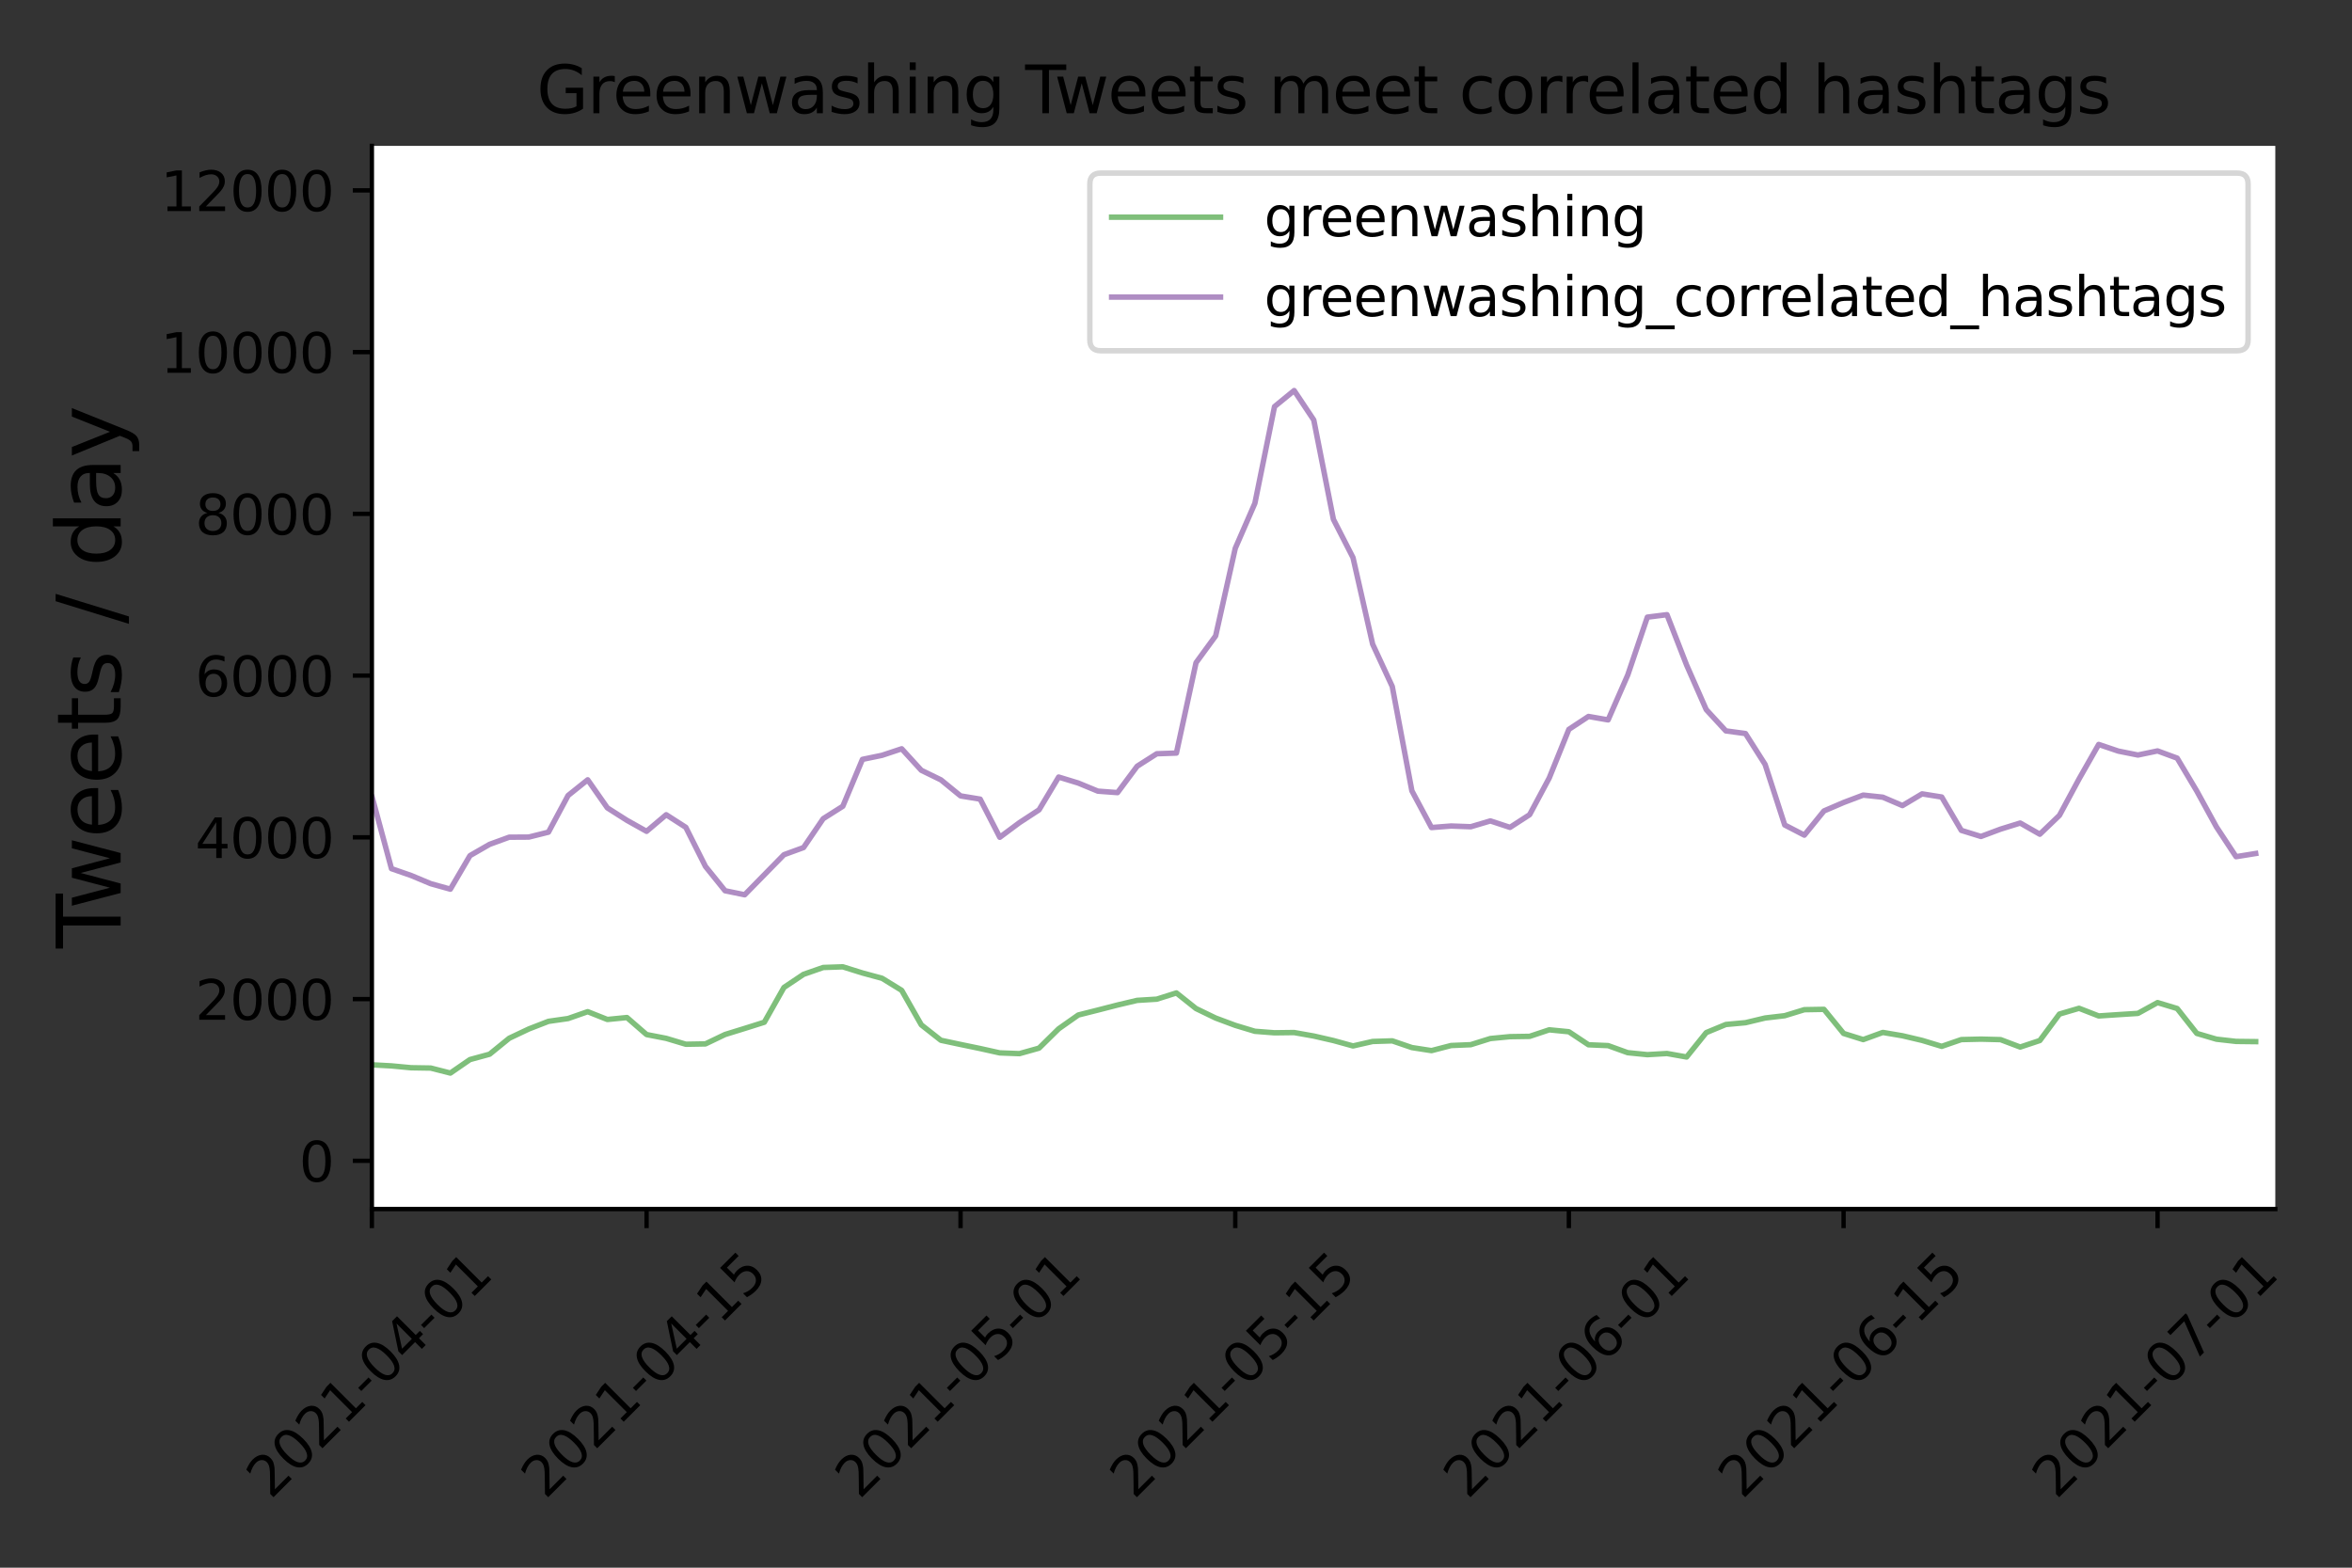 <?xml version="1.0" encoding="utf-8" standalone="no"?>
<!DOCTYPE svg PUBLIC "-//W3C//DTD SVG 1.1//EN"
  "http://www.w3.org/Graphics/SVG/1.1/DTD/svg11.dtd">
<svg height="288pt" version="1.1" viewBox="0 0 432 288" width="432pt" xmlns="http://www.w3.org/2000/svg" xmlns:xlink="http://www.w3.org/1999/xlink">
 <rect x="0" y="0" width="432" height="288" fill="#333333" stroke="none"/>
 <defs>
  <style type="text/css">*{stroke-linecap:butt;stroke-linejoin:round;}</style>
 </defs>
 <g id="figure_1">
  <g id="patch_1">
   <path d="M 0 288 
L 432 288 
L 432 0 
L 0 0 
z
" style="fill:none;"/>
  </g>
  <g id="axes_1">
   <g id="patch_2">
    <path d="M 68.3 222.117 
L 417.912 222.117 
L 417.912 26.8 
L 68.3 26.8 
z
" style="fill:#ffffff;"/>
   </g>
   <g id="matplotlib.axis_1">
    <g id="xtick_1">
     <g id="line2d_1">
      <defs>
       <path d="M 0 0 
L 0 3.5 
" id="m787446dce8" style="stroke:#000000;stroke-width:0.8;"/>
      </defs>
      <g>
       <use style="stroke:#000000;stroke-width:0.8;" x="68.3" xlink:href="#m787446dce8" y="222.117"/>
      </g>
     </g>
     <g id="text_1">
      <!-- 2021-04-01 -->
      <g transform="translate(49.704 275.584)rotate(-45)scale(0.1 -0.1)">
       <defs>
        <path d="M 1228 531 
L 3431 531 
L 3431 0 
L 469 0 
L 469 531 
Q 828 903 1448 1529 
Q 2069 2156 2228 2338 
Q 2531 2678 2651 2914 
Q 2772 3150 2772 3378 
Q 2772 3750 2511 3984 
Q 2250 4219 1831 4219 
Q 1534 4219 1204 4116 
Q 875 4013 500 3803 
L 500 4441 
Q 881 4594 1212 4672 
Q 1544 4750 1819 4750 
Q 2544 4750 2975 4387 
Q 3406 4025 3406 3419 
Q 3406 3131 3298 2873 
Q 3191 2616 2906 2266 
Q 2828 2175 2409 1742 
Q 1991 1309 1228 531 
z
" id="DejaVuSans-32" transform="scale(0.016)"/>
        <path d="M 2034 4250 
Q 1547 4250 1301 3770 
Q 1056 3291 1056 2328 
Q 1056 1369 1301 889 
Q 1547 409 2034 409 
Q 2525 409 2770 889 
Q 3016 1369 3016 2328 
Q 3016 3291 2770 3770 
Q 2525 4250 2034 4250 
z
M 2034 4750 
Q 2819 4750 3233 4129 
Q 3647 3509 3647 2328 
Q 3647 1150 3233 529 
Q 2819 -91 2034 -91 
Q 1250 -91 836 529 
Q 422 1150 422 2328 
Q 422 3509 836 4129 
Q 1250 4750 2034 4750 
z
" id="DejaVuSans-30" transform="scale(0.016)"/>
        <path d="M 794 531 
L 1825 531 
L 1825 4091 
L 703 3866 
L 703 4441 
L 1819 4666 
L 2450 4666 
L 2450 531 
L 3481 531 
L 3481 0 
L 794 0 
L 794 531 
z
" id="DejaVuSans-31" transform="scale(0.016)"/>
        <path d="M 313 2009 
L 1997 2009 
L 1997 1497 
L 313 1497 
L 313 2009 
z
" id="DejaVuSans-2d" transform="scale(0.016)"/>
        <path d="M 2419 4116 
L 825 1625 
L 2419 1625 
L 2419 4116 
z
M 2253 4666 
L 3047 4666 
L 3047 1625 
L 3713 1625 
L 3713 1100 
L 3047 1100 
L 3047 0 
L 2419 0 
L 2419 1100 
L 313 1100 
L 313 1709 
L 2253 4666 
z
" id="DejaVuSans-34" transform="scale(0.016)"/>
       </defs>
       <use xlink:href="#DejaVuSans-32"/>
       <use x="63.623" xlink:href="#DejaVuSans-30"/>
       <use x="127.246" xlink:href="#DejaVuSans-32"/>
       <use x="190.869" xlink:href="#DejaVuSans-31"/>
       <use x="254.492" xlink:href="#DejaVuSans-2d"/>
       <use x="290.576" xlink:href="#DejaVuSans-30"/>
       <use x="354.199" xlink:href="#DejaVuSans-34"/>
       <use x="417.822" xlink:href="#DejaVuSans-2d"/>
       <use x="453.906" xlink:href="#DejaVuSans-30"/>
       <use x="517.529" xlink:href="#DejaVuSans-31"/>
      </g>
     </g>
    </g>
    <g id="xtick_2">
     <g id="line2d_2">
      <g>
       <use style="stroke:#000000;stroke-width:0.8;" x="118.759" xlink:href="#m787446dce8" y="222.117"/>
      </g>
     </g>
     <g id="text_2">
      <!-- 2021-04-15 -->
      <g transform="translate(100.164 275.584)rotate(-45)scale(0.1 -0.1)">
       <defs>
        <path d="M 691 4666 
L 3169 4666 
L 3169 4134 
L 1269 4134 
L 1269 2991 
Q 1406 3038 1543 3061 
Q 1681 3084 1819 3084 
Q 2600 3084 3056 2656 
Q 3513 2228 3513 1497 
Q 3513 744 3044 326 
Q 2575 -91 1722 -91 
Q 1428 -91 1123 -41 
Q 819 9 494 109 
L 494 744 
Q 775 591 1075 516 
Q 1375 441 1709 441 
Q 2250 441 2565 725 
Q 2881 1009 2881 1497 
Q 2881 1984 2565 2268 
Q 2250 2553 1709 2553 
Q 1456 2553 1204 2497 
Q 953 2441 691 2322 
L 691 4666 
z
" id="DejaVuSans-35" transform="scale(0.016)"/>
       </defs>
       <use xlink:href="#DejaVuSans-32"/>
       <use x="63.623" xlink:href="#DejaVuSans-30"/>
       <use x="127.246" xlink:href="#DejaVuSans-32"/>
       <use x="190.869" xlink:href="#DejaVuSans-31"/>
       <use x="254.492" xlink:href="#DejaVuSans-2d"/>
       <use x="290.576" xlink:href="#DejaVuSans-30"/>
       <use x="354.199" xlink:href="#DejaVuSans-34"/>
       <use x="417.822" xlink:href="#DejaVuSans-2d"/>
       <use x="453.906" xlink:href="#DejaVuSans-31"/>
       <use x="517.529" xlink:href="#DejaVuSans-35"/>
      </g>
     </g>
    </g>
    <g id="xtick_3">
     <g id="line2d_3">
      <g>
       <use style="stroke:#000000;stroke-width:0.8;" x="176.427" xlink:href="#m787446dce8" y="222.117"/>
      </g>
     </g>
     <g id="text_3">
      <!-- 2021-05-01 -->
      <g transform="translate(157.832 275.584)rotate(-45)scale(0.1 -0.1)">
       <use xlink:href="#DejaVuSans-32"/>
       <use x="63.623" xlink:href="#DejaVuSans-30"/>
       <use x="127.246" xlink:href="#DejaVuSans-32"/>
       <use x="190.869" xlink:href="#DejaVuSans-31"/>
       <use x="254.492" xlink:href="#DejaVuSans-2d"/>
       <use x="290.576" xlink:href="#DejaVuSans-30"/>
       <use x="354.199" xlink:href="#DejaVuSans-35"/>
       <use x="417.822" xlink:href="#DejaVuSans-2d"/>
       <use x="453.906" xlink:href="#DejaVuSans-30"/>
       <use x="517.529" xlink:href="#DejaVuSans-31"/>
      </g>
     </g>
    </g>
    <g id="xtick_4">
     <g id="line2d_4">
      <g>
       <use style="stroke:#000000;stroke-width:0.8;" x="226.887" xlink:href="#m787446dce8" y="222.117"/>
      </g>
     </g>
     <g id="text_4">
      <!-- 2021-05-15 -->
      <g transform="translate(208.291 275.584)rotate(-45)scale(0.1 -0.1)">
       <use xlink:href="#DejaVuSans-32"/>
       <use x="63.623" xlink:href="#DejaVuSans-30"/>
       <use x="127.246" xlink:href="#DejaVuSans-32"/>
       <use x="190.869" xlink:href="#DejaVuSans-31"/>
       <use x="254.492" xlink:href="#DejaVuSans-2d"/>
       <use x="290.576" xlink:href="#DejaVuSans-30"/>
       <use x="354.199" xlink:href="#DejaVuSans-35"/>
       <use x="417.822" xlink:href="#DejaVuSans-2d"/>
       <use x="453.906" xlink:href="#DejaVuSans-31"/>
       <use x="517.529" xlink:href="#DejaVuSans-35"/>
      </g>
     </g>
    </g>
    <g id="xtick_5">
     <g id="line2d_5">
      <g>
       <use style="stroke:#000000;stroke-width:0.8;" x="288.159" xlink:href="#m787446dce8" y="222.117"/>
      </g>
     </g>
     <g id="text_5">
      <!-- 2021-06-01 -->
      <g transform="translate(269.563 275.584)rotate(-45)scale(0.1 -0.1)">
       <defs>
        <path d="M 2113 2584 
Q 1688 2584 1439 2293 
Q 1191 2003 1191 1497 
Q 1191 994 1439 701 
Q 1688 409 2113 409 
Q 2538 409 2786 701 
Q 3034 994 3034 1497 
Q 3034 2003 2786 2293 
Q 2538 2584 2113 2584 
z
M 3366 4563 
L 3366 3988 
Q 3128 4100 2886 4159 
Q 2644 4219 2406 4219 
Q 1781 4219 1451 3797 
Q 1122 3375 1075 2522 
Q 1259 2794 1537 2939 
Q 1816 3084 2150 3084 
Q 2853 3084 3261 2657 
Q 3669 2231 3669 1497 
Q 3669 778 3244 343 
Q 2819 -91 2113 -91 
Q 1303 -91 875 529 
Q 447 1150 447 2328 
Q 447 3434 972 4092 
Q 1497 4750 2381 4750 
Q 2619 4750 2861 4703 
Q 3103 4656 3366 4563 
z
" id="DejaVuSans-36" transform="scale(0.016)"/>
       </defs>
       <use xlink:href="#DejaVuSans-32"/>
       <use x="63.623" xlink:href="#DejaVuSans-30"/>
       <use x="127.246" xlink:href="#DejaVuSans-32"/>
       <use x="190.869" xlink:href="#DejaVuSans-31"/>
       <use x="254.492" xlink:href="#DejaVuSans-2d"/>
       <use x="290.576" xlink:href="#DejaVuSans-30"/>
       <use x="354.199" xlink:href="#DejaVuSans-36"/>
       <use x="417.822" xlink:href="#DejaVuSans-2d"/>
       <use x="453.906" xlink:href="#DejaVuSans-30"/>
       <use x="517.529" xlink:href="#DejaVuSans-31"/>
      </g>
     </g>
    </g>
    <g id="xtick_6">
     <g id="line2d_6">
      <g>
       <use style="stroke:#000000;stroke-width:0.8;" x="338.618" xlink:href="#m787446dce8" y="222.117"/>
      </g>
     </g>
     <g id="text_6">
      <!-- 2021-06-15 -->
      <g transform="translate(320.023 275.584)rotate(-45)scale(0.1 -0.1)">
       <use xlink:href="#DejaVuSans-32"/>
       <use x="63.623" xlink:href="#DejaVuSans-30"/>
       <use x="127.246" xlink:href="#DejaVuSans-32"/>
       <use x="190.869" xlink:href="#DejaVuSans-31"/>
       <use x="254.492" xlink:href="#DejaVuSans-2d"/>
       <use x="290.576" xlink:href="#DejaVuSans-30"/>
       <use x="354.199" xlink:href="#DejaVuSans-36"/>
       <use x="417.822" xlink:href="#DejaVuSans-2d"/>
       <use x="453.906" xlink:href="#DejaVuSans-31"/>
       <use x="517.529" xlink:href="#DejaVuSans-35"/>
      </g>
     </g>
    </g>
    <g id="xtick_7">
     <g id="line2d_7">
      <g>
       <use style="stroke:#000000;stroke-width:0.8;" x="396.286" xlink:href="#m787446dce8" y="222.117"/>
      </g>
     </g>
     <g id="text_7">
      <!-- 2021-07-01 -->
      <g transform="translate(377.691 275.584)rotate(-45)scale(0.1 -0.1)">
       <defs>
        <path d="M 525 4666 
L 3525 4666 
L 3525 4397 
L 1831 0 
L 1172 0 
L 2766 4134 
L 525 4134 
L 525 4666 
z
" id="DejaVuSans-37" transform="scale(0.016)"/>
       </defs>
       <use xlink:href="#DejaVuSans-32"/>
       <use x="63.623" xlink:href="#DejaVuSans-30"/>
       <use x="127.246" xlink:href="#DejaVuSans-32"/>
       <use x="190.869" xlink:href="#DejaVuSans-31"/>
       <use x="254.492" xlink:href="#DejaVuSans-2d"/>
       <use x="290.576" xlink:href="#DejaVuSans-30"/>
       <use x="354.199" xlink:href="#DejaVuSans-37"/>
       <use x="417.822" xlink:href="#DejaVuSans-2d"/>
       <use x="453.906" xlink:href="#DejaVuSans-30"/>
       <use x="517.529" xlink:href="#DejaVuSans-31"/>
      </g>
     </g>
    </g>
   </g>
   <g id="matplotlib.axis_2">
    <g id="ytick_1">
     <g id="line2d_8">
      <defs>
       <path d="M 0 0 
L -3.5 0 
" id="m7ed23f55a6" style="stroke:#000000;stroke-width:0.8;"/>
      </defs>
      <g>
       <use style="stroke:#000000;stroke-width:0.8;" x="68.3" xlink:href="#m7ed23f55a6" y="213.254"/>
      </g>
     </g>
     <g id="text_8">
      <!-- 0 -->
      <g transform="translate(54.938 217.053)scale(0.1 -0.1)">
       <use xlink:href="#DejaVuSans-30"/>
      </g>
     </g>
    </g>
    <g id="ytick_2">
     <g id="line2d_9">
      <g>
       <use style="stroke:#000000;stroke-width:0.8;" x="68.3" xlink:href="#m7ed23f55a6" y="183.54"/>
      </g>
     </g>
     <g id="text_9">
      <!-- 2000 -->
      <g transform="translate(35.85 187.339)scale(0.1 -0.1)">
       <use xlink:href="#DejaVuSans-32"/>
       <use x="63.623" xlink:href="#DejaVuSans-30"/>
       <use x="127.246" xlink:href="#DejaVuSans-30"/>
       <use x="190.869" xlink:href="#DejaVuSans-30"/>
      </g>
     </g>
    </g>
    <g id="ytick_3">
     <g id="line2d_10">
      <g>
       <use style="stroke:#000000;stroke-width:0.8;" x="68.3" xlink:href="#m7ed23f55a6" y="153.827"/>
      </g>
     </g>
     <g id="text_10">
      <!-- 4000 -->
      <g transform="translate(35.85 157.626)scale(0.1 -0.1)">
       <use xlink:href="#DejaVuSans-34"/>
       <use x="63.623" xlink:href="#DejaVuSans-30"/>
       <use x="127.246" xlink:href="#DejaVuSans-30"/>
       <use x="190.869" xlink:href="#DejaVuSans-30"/>
      </g>
     </g>
    </g>
    <g id="ytick_4">
     <g id="line2d_11">
      <g>
       <use style="stroke:#000000;stroke-width:0.8;" x="68.3" xlink:href="#m7ed23f55a6" y="124.113"/>
      </g>
     </g>
     <g id="text_11">
      <!-- 6000 -->
      <g transform="translate(35.85 127.913)scale(0.1 -0.1)">
       <use xlink:href="#DejaVuSans-36"/>
       <use x="63.623" xlink:href="#DejaVuSans-30"/>
       <use x="127.246" xlink:href="#DejaVuSans-30"/>
       <use x="190.869" xlink:href="#DejaVuSans-30"/>
      </g>
     </g>
    </g>
    <g id="ytick_5">
     <g id="line2d_12">
      <g>
       <use style="stroke:#000000;stroke-width:0.8;" x="68.3" xlink:href="#m7ed23f55a6" y="94.4"/>
      </g>
     </g>
     <g id="text_12">
      <!-- 8000 -->
      <g transform="translate(35.85 98.199)scale(0.1 -0.1)">
       <defs>
        <path d="M 2034 2216 
Q 1584 2216 1326 1975 
Q 1069 1734 1069 1313 
Q 1069 891 1326 650 
Q 1584 409 2034 409 
Q 2484 409 2743 651 
Q 3003 894 3003 1313 
Q 3003 1734 2745 1975 
Q 2488 2216 2034 2216 
z
M 1403 2484 
Q 997 2584 770 2862 
Q 544 3141 544 3541 
Q 544 4100 942 4425 
Q 1341 4750 2034 4750 
Q 2731 4750 3128 4425 
Q 3525 4100 3525 3541 
Q 3525 3141 3298 2862 
Q 3072 2584 2669 2484 
Q 3125 2378 3379 2068 
Q 3634 1759 3634 1313 
Q 3634 634 3220 271 
Q 2806 -91 2034 -91 
Q 1263 -91 848 271 
Q 434 634 434 1313 
Q 434 1759 690 2068 
Q 947 2378 1403 2484 
z
M 1172 3481 
Q 1172 3119 1398 2916 
Q 1625 2713 2034 2713 
Q 2441 2713 2670 2916 
Q 2900 3119 2900 3481 
Q 2900 3844 2670 4047 
Q 2441 4250 2034 4250 
Q 1625 4250 1398 4047 
Q 1172 3844 1172 3481 
z
" id="DejaVuSans-38" transform="scale(0.016)"/>
       </defs>
       <use xlink:href="#DejaVuSans-38"/>
       <use x="63.623" xlink:href="#DejaVuSans-30"/>
       <use x="127.246" xlink:href="#DejaVuSans-30"/>
       <use x="190.869" xlink:href="#DejaVuSans-30"/>
      </g>
     </g>
    </g>
    <g id="ytick_6">
     <g id="line2d_13">
      <g>
       <use style="stroke:#000000;stroke-width:0.8;" x="68.3" xlink:href="#m7ed23f55a6" y="64.687"/>
      </g>
     </g>
     <g id="text_13">
      <!-- 10000 -->
      <g transform="translate(29.488 68.486)scale(0.1 -0.1)">
       <use xlink:href="#DejaVuSans-31"/>
       <use x="63.623" xlink:href="#DejaVuSans-30"/>
       <use x="127.246" xlink:href="#DejaVuSans-30"/>
       <use x="190.869" xlink:href="#DejaVuSans-30"/>
       <use x="254.492" xlink:href="#DejaVuSans-30"/>
      </g>
     </g>
    </g>
    <g id="ytick_7">
     <g id="line2d_14">
      <g>
       <use style="stroke:#000000;stroke-width:0.8;" x="68.3" xlink:href="#m7ed23f55a6" y="34.973"/>
      </g>
     </g>
     <g id="text_14">
      <!-- 12000 -->
      <g transform="translate(29.488 38.773)scale(0.1 -0.1)">
       <use xlink:href="#DejaVuSans-31"/>
       <use x="63.623" xlink:href="#DejaVuSans-32"/>
       <use x="127.246" xlink:href="#DejaVuSans-30"/>
       <use x="190.869" xlink:href="#DejaVuSans-30"/>
       <use x="254.492" xlink:href="#DejaVuSans-30"/>
      </g>
     </g>
    </g>
    <g id="text_15">
     <!-- Tweets / day -->
     <g transform="translate(22.16 174.212)rotate(-90)scale(0.16 -0.16)">
      <defs>
       <path d="M -19 4666 
L 3928 4666 
L 3928 4134 
L 2272 4134 
L 2272 0 
L 1638 0 
L 1638 4134 
L -19 4134 
L -19 4666 
z
" id="DejaVuSans-54" transform="scale(0.016)"/>
       <path d="M 269 3500 
L 844 3500 
L 1563 769 
L 2278 3500 
L 2956 3500 
L 3675 769 
L 4391 3500 
L 4966 3500 
L 4050 0 
L 3372 0 
L 2619 2869 
L 1863 0 
L 1184 0 
L 269 3500 
z
" id="DejaVuSans-77" transform="scale(0.016)"/>
       <path d="M 3597 1894 
L 3597 1613 
L 953 1613 
Q 991 1019 1311 708 
Q 1631 397 2203 397 
Q 2534 397 2845 478 
Q 3156 559 3463 722 
L 3463 178 
Q 3153 47 2828 -22 
Q 2503 -91 2169 -91 
Q 1331 -91 842 396 
Q 353 884 353 1716 
Q 353 2575 817 3079 
Q 1281 3584 2069 3584 
Q 2775 3584 3186 3129 
Q 3597 2675 3597 1894 
z
M 3022 2063 
Q 3016 2534 2758 2815 
Q 2500 3097 2075 3097 
Q 1594 3097 1305 2825 
Q 1016 2553 972 2059 
L 3022 2063 
z
" id="DejaVuSans-65" transform="scale(0.016)"/>
       <path d="M 1172 4494 
L 1172 3500 
L 2356 3500 
L 2356 3053 
L 1172 3053 
L 1172 1153 
Q 1172 725 1289 603 
Q 1406 481 1766 481 
L 2356 481 
L 2356 0 
L 1766 0 
Q 1100 0 847 248 
Q 594 497 594 1153 
L 594 3053 
L 172 3053 
L 172 3500 
L 594 3500 
L 594 4494 
L 1172 4494 
z
" id="DejaVuSans-74" transform="scale(0.016)"/>
       <path d="M 2834 3397 
L 2834 2853 
Q 2591 2978 2328 3040 
Q 2066 3103 1784 3103 
Q 1356 3103 1142 2972 
Q 928 2841 928 2578 
Q 928 2378 1081 2264 
Q 1234 2150 1697 2047 
L 1894 2003 
Q 2506 1872 2764 1633 
Q 3022 1394 3022 966 
Q 3022 478 2636 193 
Q 2250 -91 1575 -91 
Q 1294 -91 989 -36 
Q 684 19 347 128 
L 347 722 
Q 666 556 975 473 
Q 1284 391 1588 391 
Q 1994 391 2212 530 
Q 2431 669 2431 922 
Q 2431 1156 2273 1281 
Q 2116 1406 1581 1522 
L 1381 1569 
Q 847 1681 609 1914 
Q 372 2147 372 2553 
Q 372 3047 722 3315 
Q 1072 3584 1716 3584 
Q 2034 3584 2315 3537 
Q 2597 3491 2834 3397 
z
" id="DejaVuSans-73" transform="scale(0.016)"/>
       <path id="DejaVuSans-20" transform="scale(0.016)"/>
       <path d="M 1625 4666 
L 2156 4666 
L 531 -594 
L 0 -594 
L 1625 4666 
z
" id="DejaVuSans-2f" transform="scale(0.016)"/>
       <path d="M 2906 2969 
L 2906 4863 
L 3481 4863 
L 3481 0 
L 2906 0 
L 2906 525 
Q 2725 213 2448 61 
Q 2172 -91 1784 -91 
Q 1150 -91 751 415 
Q 353 922 353 1747 
Q 353 2572 751 3078 
Q 1150 3584 1784 3584 
Q 2172 3584 2448 3432 
Q 2725 3281 2906 2969 
z
M 947 1747 
Q 947 1113 1208 752 
Q 1469 391 1925 391 
Q 2381 391 2643 752 
Q 2906 1113 2906 1747 
Q 2906 2381 2643 2742 
Q 2381 3103 1925 3103 
Q 1469 3103 1208 2742 
Q 947 2381 947 1747 
z
" id="DejaVuSans-64" transform="scale(0.016)"/>
       <path d="M 2194 1759 
Q 1497 1759 1228 1600 
Q 959 1441 959 1056 
Q 959 750 1161 570 
Q 1363 391 1709 391 
Q 2188 391 2477 730 
Q 2766 1069 2766 1631 
L 2766 1759 
L 2194 1759 
z
M 3341 1997 
L 3341 0 
L 2766 0 
L 2766 531 
Q 2569 213 2275 61 
Q 1981 -91 1556 -91 
Q 1019 -91 701 211 
Q 384 513 384 1019 
Q 384 1609 779 1909 
Q 1175 2209 1959 2209 
L 2766 2209 
L 2766 2266 
Q 2766 2663 2505 2880 
Q 2244 3097 1772 3097 
Q 1472 3097 1187 3025 
Q 903 2953 641 2809 
L 641 3341 
Q 956 3463 1253 3523 
Q 1550 3584 1831 3584 
Q 2591 3584 2966 3190 
Q 3341 2797 3341 1997 
z
" id="DejaVuSans-61" transform="scale(0.016)"/>
       <path d="M 2059 -325 
Q 1816 -950 1584 -1140 
Q 1353 -1331 966 -1331 
L 506 -1331 
L 506 -850 
L 844 -850 
Q 1081 -850 1212 -737 
Q 1344 -625 1503 -206 
L 1606 56 
L 191 3500 
L 800 3500 
L 1894 763 
L 2988 3500 
L 3597 3500 
L 2059 -325 
z
" id="DejaVuSans-79" transform="scale(0.016)"/>
      </defs>
      <use xlink:href="#DejaVuSans-54"/>
      <use x="44.584" xlink:href="#DejaVuSans-77"/>
      <use x="126.371" xlink:href="#DejaVuSans-65"/>
      <use x="187.895" xlink:href="#DejaVuSans-65"/>
      <use x="249.418" xlink:href="#DejaVuSans-74"/>
      <use x="288.627" xlink:href="#DejaVuSans-73"/>
      <use x="340.727" xlink:href="#DejaVuSans-20"/>
      <use x="372.514" xlink:href="#DejaVuSans-2f"/>
      <use x="406.205" xlink:href="#DejaVuSans-20"/>
      <use x="437.992" xlink:href="#DejaVuSans-64"/>
      <use x="501.469" xlink:href="#DejaVuSans-61"/>
      <use x="562.748" xlink:href="#DejaVuSans-79"/>
     </g>
    </g>
   </g>
   <g id="line2d_15">
    <path clip-path="url(#p72a182ef85)" d="M 64.696 195.973 
L 68.3 195.617 
L 71.904 195.814 
L 75.508 196.156 
L 79.113 196.213 
L 82.717 197.134 
L 86.321 194.653 
L 89.925 193.67 
L 93.53 190.737 
L 97.134 189.031 
L 100.738 187.632 
L 104.342 187.116 
L 107.947 185.856 
L 111.551 187.288 
L 115.155 186.932 
L 118.759 190.06 
L 122.364 190.758 
L 125.968 191.839 
L 129.572 191.775 
L 133.176 190.047 
L 136.781 188.933 
L 140.385 187.796 
L 143.989 181.405 
L 147.593 178.994 
L 151.198 177.738 
L 154.802 177.615 
L 158.406 178.744 
L 162.01 179.72 
L 165.615 181.936 
L 169.219 188.277 
L 172.823 191.113 
L 176.427 191.879 
L 180.032 192.626 
L 183.636 193.428 
L 187.24 193.564 
L 190.844 192.552 
L 194.449 189.003 
L 198.053 186.467 
L 201.657 185.559 
L 205.261 184.631 
L 208.866 183.778 
L 212.47 183.557 
L 216.074 182.413 
L 219.678 185.283 
L 223.283 187.025 
L 226.887 188.369 
L 230.491 189.457 
L 234.095 189.735 
L 237.7 189.689 
L 241.304 190.33 
L 244.908 191.157 
L 248.512 192.151 
L 252.117 191.329 
L 255.721 191.217 
L 259.325 192.45 
L 262.929 193.008 
L 266.534 192.072 
L 270.138 191.921 
L 273.742 190.79 
L 277.346 190.444 
L 280.951 190.389 
L 284.555 189.188 
L 288.159 189.542 
L 291.763 191.938 
L 295.367 192.089 
L 298.972 193.39 
L 302.576 193.751 
L 306.18 193.539 
L 309.784 194.182 
L 313.389 189.701 
L 316.993 188.209 
L 320.597 187.88 
L 324.201 187.017 
L 327.806 186.594 
L 331.41 185.489 
L 335.014 185.427 
L 338.618 189.854 
L 342.223 190.983 
L 345.827 189.668 
L 349.431 190.281 
L 353.035 191.132 
L 356.64 192.225 
L 360.244 190.983 
L 363.848 190.899 
L 367.452 190.992 
L 371.057 192.354 
L 374.661 191.157 
L 378.265 186.293 
L 381.869 185.234 
L 385.474 186.639 
L 389.078 186.399 
L 392.682 186.17 
L 396.286 184.185 
L 399.891 185.276 
L 403.495 189.846 
L 407.099 190.909 
L 410.703 191.317 
L 414.308 191.359 
" style="fill:none;stroke:#7fbf7b;stroke-linecap:square;"/>
   </g>
   <g id="line2d_16">
    <path clip-path="url(#p72a182ef85)" d="M -1 212.835 
L 7.028 212.655 
L 14.236 212.286 
L 17.841 211.562 
L 21.445 113.701 
L 25.049 83.718 
L 28.653 72.098 
L 35.862 54.779 
L 39.466 43.297 
L 43.07 35.678 
L 46.675 111.001 
L 50.279 131.313 
L 53.883 135.99 
L 57.487 137.612 
L 61.092 140.036 
L 64.696 144.212 
L 68.3 146.237 
L 71.904 159.583 
L 75.508 160.835 
L 79.113 162.342 
L 82.717 163.35 
L 86.321 157.189 
L 89.925 155.115 
L 93.53 153.801 
L 97.134 153.778 
L 100.738 152.876 
L 104.342 146.142 
L 107.947 143.257 
L 111.551 148.413 
L 115.155 150.703 
L 118.759 152.723 
L 122.364 149.675 
L 125.968 151.989 
L 129.572 159.169 
L 133.176 163.639 
L 136.781 164.379 
L 143.989 157.019 
L 147.593 155.705 
L 151.198 150.401 
L 154.802 148.12 
L 158.406 139.505 
L 162.01 138.758 
L 165.615 137.559 
L 169.219 141.511 
L 172.823 143.266 
L 176.427 146.214 
L 180.032 146.81 
L 183.636 153.816 
L 187.24 151.134 
L 190.844 148.778 
L 194.449 142.752 
L 198.053 143.854 
L 201.657 145.344 
L 205.261 145.611 
L 208.866 140.764 
L 212.47 138.471 
L 216.074 138.348 
L 219.678 121.749 
L 223.283 116.812 
L 226.887 100.727 
L 230.491 92.452 
L 234.095 74.696 
L 237.7 71.748 
L 241.304 77.156 
L 244.908 95.402 
L 248.512 102.444 
L 252.117 118.338 
L 255.721 126.117 
L 259.325 145.284 
L 262.929 152.029 
L 266.534 151.747 
L 270.138 151.881 
L 273.742 150.811 
L 277.346 151.999 
L 280.951 149.667 
L 284.555 142.922 
L 288.159 133.993 
L 291.763 131.62 
L 295.367 132.251 
L 298.972 124.016 
L 302.576 113.376 
L 306.18 112.922 
L 309.784 122.174 
L 313.389 130.362 
L 316.993 134.273 
L 320.597 134.759 
L 324.201 140.432 
L 327.806 151.56 
L 331.41 153.424 
L 335.014 148.979 
L 338.618 147.43 
L 342.223 146.067 
L 345.827 146.454 
L 349.431 147.995 
L 353.035 145.842 
L 356.64 146.418 
L 360.244 152.549 
L 363.848 153.666 
L 367.452 152.32 
L 371.057 151.199 
L 374.661 153.254 
L 378.265 149.794 
L 381.869 143.098 
L 385.474 136.761 
L 389.078 137.983 
L 392.682 138.705 
L 396.286 137.951 
L 399.891 139.28 
L 403.495 145.327 
L 407.099 151.91 
L 410.703 157.38 
L 414.308 156.798 
L 414.308 156.798 
" style="fill:none;stroke:#af8dc3;stroke-linecap:square;"/>
   </g>
   <g id="patch_3">
    <path d="M 68.3 222.117 
L 68.3 26.8 
" style="fill:none;stroke:#000000;stroke-linecap:square;stroke-linejoin:miter;stroke-width:0.8;"/>
   </g>
   <g id="patch_4">
    <path d="M 68.3 222.117 
L 417.912 222.117 
" style="fill:none;stroke:#000000;stroke-linecap:square;stroke-linejoin:miter;stroke-width:0.8;"/>
   </g>
   <g id="text_16">
    <!-- Greenwashing Tweets meet correlated hashtags -->
    <g transform="translate(98.574 20.8)scale(0.12 -0.12)">
     <defs>
      <path d="M 3809 666 
L 3809 1919 
L 2778 1919 
L 2778 2438 
L 4434 2438 
L 4434 434 
Q 4069 175 3628 42 
Q 3188 -91 2688 -91 
Q 1594 -91 976 548 
Q 359 1188 359 2328 
Q 359 3472 976 4111 
Q 1594 4750 2688 4750 
Q 3144 4750 3555 4637 
Q 3966 4525 4313 4306 
L 4313 3634 
Q 3963 3931 3569 4081 
Q 3175 4231 2741 4231 
Q 1884 4231 1454 3753 
Q 1025 3275 1025 2328 
Q 1025 1384 1454 906 
Q 1884 428 2741 428 
Q 3075 428 3337 486 
Q 3600 544 3809 666 
z
" id="DejaVuSans-47" transform="scale(0.016)"/>
      <path d="M 2631 2963 
Q 2534 3019 2420 3045 
Q 2306 3072 2169 3072 
Q 1681 3072 1420 2755 
Q 1159 2438 1159 1844 
L 1159 0 
L 581 0 
L 581 3500 
L 1159 3500 
L 1159 2956 
Q 1341 3275 1631 3429 
Q 1922 3584 2338 3584 
Q 2397 3584 2469 3576 
Q 2541 3569 2628 3553 
L 2631 2963 
z
" id="DejaVuSans-72" transform="scale(0.016)"/>
      <path d="M 3513 2113 
L 3513 0 
L 2938 0 
L 2938 2094 
Q 2938 2591 2744 2837 
Q 2550 3084 2163 3084 
Q 1697 3084 1428 2787 
Q 1159 2491 1159 1978 
L 1159 0 
L 581 0 
L 581 3500 
L 1159 3500 
L 1159 2956 
Q 1366 3272 1645 3428 
Q 1925 3584 2291 3584 
Q 2894 3584 3203 3211 
Q 3513 2838 3513 2113 
z
" id="DejaVuSans-6e" transform="scale(0.016)"/>
      <path d="M 3513 2113 
L 3513 0 
L 2938 0 
L 2938 2094 
Q 2938 2591 2744 2837 
Q 2550 3084 2163 3084 
Q 1697 3084 1428 2787 
Q 1159 2491 1159 1978 
L 1159 0 
L 581 0 
L 581 4863 
L 1159 4863 
L 1159 2956 
Q 1366 3272 1645 3428 
Q 1925 3584 2291 3584 
Q 2894 3584 3203 3211 
Q 3513 2838 3513 2113 
z
" id="DejaVuSans-68" transform="scale(0.016)"/>
      <path d="M 603 3500 
L 1178 3500 
L 1178 0 
L 603 0 
L 603 3500 
z
M 603 4863 
L 1178 4863 
L 1178 4134 
L 603 4134 
L 603 4863 
z
" id="DejaVuSans-69" transform="scale(0.016)"/>
      <path d="M 2906 1791 
Q 2906 2416 2648 2759 
Q 2391 3103 1925 3103 
Q 1463 3103 1205 2759 
Q 947 2416 947 1791 
Q 947 1169 1205 825 
Q 1463 481 1925 481 
Q 2391 481 2648 825 
Q 2906 1169 2906 1791 
z
M 3481 434 
Q 3481 -459 3084 -895 
Q 2688 -1331 1869 -1331 
Q 1566 -1331 1297 -1286 
Q 1028 -1241 775 -1147 
L 775 -588 
Q 1028 -725 1275 -790 
Q 1522 -856 1778 -856 
Q 2344 -856 2625 -561 
Q 2906 -266 2906 331 
L 2906 616 
Q 2728 306 2450 153 
Q 2172 0 1784 0 
Q 1141 0 747 490 
Q 353 981 353 1791 
Q 353 2603 747 3093 
Q 1141 3584 1784 3584 
Q 2172 3584 2450 3431 
Q 2728 3278 2906 2969 
L 2906 3500 
L 3481 3500 
L 3481 434 
z
" id="DejaVuSans-67" transform="scale(0.016)"/>
      <path d="M 3328 2828 
Q 3544 3216 3844 3400 
Q 4144 3584 4550 3584 
Q 5097 3584 5394 3201 
Q 5691 2819 5691 2113 
L 5691 0 
L 5113 0 
L 5113 2094 
Q 5113 2597 4934 2840 
Q 4756 3084 4391 3084 
Q 3944 3084 3684 2787 
Q 3425 2491 3425 1978 
L 3425 0 
L 2847 0 
L 2847 2094 
Q 2847 2600 2669 2842 
Q 2491 3084 2119 3084 
Q 1678 3084 1418 2786 
Q 1159 2488 1159 1978 
L 1159 0 
L 581 0 
L 581 3500 
L 1159 3500 
L 1159 2956 
Q 1356 3278 1631 3431 
Q 1906 3584 2284 3584 
Q 2666 3584 2933 3390 
Q 3200 3197 3328 2828 
z
" id="DejaVuSans-6d" transform="scale(0.016)"/>
      <path d="M 3122 3366 
L 3122 2828 
Q 2878 2963 2633 3030 
Q 2388 3097 2138 3097 
Q 1578 3097 1268 2742 
Q 959 2388 959 1747 
Q 959 1106 1268 751 
Q 1578 397 2138 397 
Q 2388 397 2633 464 
Q 2878 531 3122 666 
L 3122 134 
Q 2881 22 2623 -34 
Q 2366 -91 2075 -91 
Q 1284 -91 818 406 
Q 353 903 353 1747 
Q 353 2603 823 3093 
Q 1294 3584 2113 3584 
Q 2378 3584 2631 3529 
Q 2884 3475 3122 3366 
z
" id="DejaVuSans-63" transform="scale(0.016)"/>
      <path d="M 1959 3097 
Q 1497 3097 1228 2736 
Q 959 2375 959 1747 
Q 959 1119 1226 758 
Q 1494 397 1959 397 
Q 2419 397 2687 759 
Q 2956 1122 2956 1747 
Q 2956 2369 2687 2733 
Q 2419 3097 1959 3097 
z
M 1959 3584 
Q 2709 3584 3137 3096 
Q 3566 2609 3566 1747 
Q 3566 888 3137 398 
Q 2709 -91 1959 -91 
Q 1206 -91 779 398 
Q 353 888 353 1747 
Q 353 2609 779 3096 
Q 1206 3584 1959 3584 
z
" id="DejaVuSans-6f" transform="scale(0.016)"/>
      <path d="M 603 4863 
L 1178 4863 
L 1178 0 
L 603 0 
L 603 4863 
z
" id="DejaVuSans-6c" transform="scale(0.016)"/>
     </defs>
     <use xlink:href="#DejaVuSans-47"/>
     <use x="77.49" xlink:href="#DejaVuSans-72"/>
     <use x="116.354" xlink:href="#DejaVuSans-65"/>
     <use x="177.877" xlink:href="#DejaVuSans-65"/>
     <use x="239.4" xlink:href="#DejaVuSans-6e"/>
     <use x="302.779" xlink:href="#DejaVuSans-77"/>
     <use x="384.566" xlink:href="#DejaVuSans-61"/>
     <use x="445.846" xlink:href="#DejaVuSans-73"/>
     <use x="497.945" xlink:href="#DejaVuSans-68"/>
     <use x="561.324" xlink:href="#DejaVuSans-69"/>
     <use x="589.107" xlink:href="#DejaVuSans-6e"/>
     <use x="652.486" xlink:href="#DejaVuSans-67"/>
     <use x="715.963" xlink:href="#DejaVuSans-20"/>
     <use x="747.75" xlink:href="#DejaVuSans-54"/>
     <use x="792.334" xlink:href="#DejaVuSans-77"/>
     <use x="874.121" xlink:href="#DejaVuSans-65"/>
     <use x="935.645" xlink:href="#DejaVuSans-65"/>
     <use x="997.168" xlink:href="#DejaVuSans-74"/>
     <use x="1036.377" xlink:href="#DejaVuSans-73"/>
     <use x="1088.477" xlink:href="#DejaVuSans-20"/>
     <use x="1120.264" xlink:href="#DejaVuSans-6d"/>
     <use x="1217.676" xlink:href="#DejaVuSans-65"/>
     <use x="1279.199" xlink:href="#DejaVuSans-65"/>
     <use x="1340.723" xlink:href="#DejaVuSans-74"/>
     <use x="1379.932" xlink:href="#DejaVuSans-20"/>
     <use x="1411.719" xlink:href="#DejaVuSans-63"/>
     <use x="1466.699" xlink:href="#DejaVuSans-6f"/>
     <use x="1527.881" xlink:href="#DejaVuSans-72"/>
     <use x="1567.244" xlink:href="#DejaVuSans-72"/>
     <use x="1606.107" xlink:href="#DejaVuSans-65"/>
     <use x="1667.631" xlink:href="#DejaVuSans-6c"/>
     <use x="1695.414" xlink:href="#DejaVuSans-61"/>
     <use x="1756.693" xlink:href="#DejaVuSans-74"/>
     <use x="1795.902" xlink:href="#DejaVuSans-65"/>
     <use x="1857.426" xlink:href="#DejaVuSans-64"/>
     <use x="1920.902" xlink:href="#DejaVuSans-20"/>
     <use x="1952.689" xlink:href="#DejaVuSans-68"/>
     <use x="2016.068" xlink:href="#DejaVuSans-61"/>
     <use x="2077.348" xlink:href="#DejaVuSans-73"/>
     <use x="2129.447" xlink:href="#DejaVuSans-68"/>
     <use x="2192.826" xlink:href="#DejaVuSans-74"/>
     <use x="2232.035" xlink:href="#DejaVuSans-61"/>
     <use x="2293.314" xlink:href="#DejaVuSans-67"/>
     <use x="2356.791" xlink:href="#DejaVuSans-73"/>
    </g>
   </g>
   <g id="legend_1">
    <g id="patch_5">
     <path d="M 202.177 64.434 
L 410.912 64.434 
Q 412.912 64.434 412.912 62.434 
L 412.912 33.8 
Q 412.912 31.8 410.912 31.8 
L 202.177 31.8 
Q 200.177 31.8 200.177 33.8 
L 200.177 62.434 
Q 200.177 64.434 202.177 64.434 
z
" style="fill:#ffffff;opacity:0.8;stroke:#cccccc;stroke-linejoin:miter;"/>
    </g>
    <g id="line2d_17">
     <path d="M 204.177 39.898 
L 224.177 39.898 
" style="fill:none;stroke:#7fbf7b;stroke-linecap:square;"/>
    </g>
    <g id="line2d_18"/>
    <g id="text_17">
     <!-- greenwashing -->
     <g transform="translate(232.177 43.398)scale(0.1 -0.1)">
      <use xlink:href="#DejaVuSans-67"/>
      <use x="63.477" xlink:href="#DejaVuSans-72"/>
      <use x="102.34" xlink:href="#DejaVuSans-65"/>
      <use x="163.863" xlink:href="#DejaVuSans-65"/>
      <use x="225.387" xlink:href="#DejaVuSans-6e"/>
      <use x="288.766" xlink:href="#DejaVuSans-77"/>
      <use x="370.553" xlink:href="#DejaVuSans-61"/>
      <use x="431.832" xlink:href="#DejaVuSans-73"/>
      <use x="483.932" xlink:href="#DejaVuSans-68"/>
      <use x="547.311" xlink:href="#DejaVuSans-69"/>
      <use x="575.094" xlink:href="#DejaVuSans-6e"/>
      <use x="638.473" xlink:href="#DejaVuSans-67"/>
     </g>
    </g>
    <g id="line2d_19">
     <path d="M 204.177 54.577 
L 224.177 54.577 
" style="fill:none;stroke:#af8dc3;stroke-linecap:square;"/>
    </g>
    <g id="line2d_20"/>
    <g id="text_18">
     <!-- greenwashing_correlated_hashtags -->
     <g transform="translate(232.177 58.077)scale(0.1 -0.1)">
      <defs>
       <path d="M 3263 -1063 
L 3263 -1509 
L -63 -1509 
L -63 -1063 
L 3263 -1063 
z
" id="DejaVuSans-5f" transform="scale(0.016)"/>
      </defs>
      <use xlink:href="#DejaVuSans-67"/>
      <use x="63.477" xlink:href="#DejaVuSans-72"/>
      <use x="102.34" xlink:href="#DejaVuSans-65"/>
      <use x="163.863" xlink:href="#DejaVuSans-65"/>
      <use x="225.387" xlink:href="#DejaVuSans-6e"/>
      <use x="288.766" xlink:href="#DejaVuSans-77"/>
      <use x="370.553" xlink:href="#DejaVuSans-61"/>
      <use x="431.832" xlink:href="#DejaVuSans-73"/>
      <use x="483.932" xlink:href="#DejaVuSans-68"/>
      <use x="547.311" xlink:href="#DejaVuSans-69"/>
      <use x="575.094" xlink:href="#DejaVuSans-6e"/>
      <use x="638.473" xlink:href="#DejaVuSans-67"/>
      <use x="701.949" xlink:href="#DejaVuSans-5f"/>
      <use x="751.949" xlink:href="#DejaVuSans-63"/>
      <use x="806.93" xlink:href="#DejaVuSans-6f"/>
      <use x="868.111" xlink:href="#DejaVuSans-72"/>
      <use x="907.475" xlink:href="#DejaVuSans-72"/>
      <use x="946.338" xlink:href="#DejaVuSans-65"/>
      <use x="1007.861" xlink:href="#DejaVuSans-6c"/>
      <use x="1035.645" xlink:href="#DejaVuSans-61"/>
      <use x="1096.924" xlink:href="#DejaVuSans-74"/>
      <use x="1136.133" xlink:href="#DejaVuSans-65"/>
      <use x="1197.656" xlink:href="#DejaVuSans-64"/>
      <use x="1261.133" xlink:href="#DejaVuSans-5f"/>
      <use x="1311.133" xlink:href="#DejaVuSans-68"/>
      <use x="1374.512" xlink:href="#DejaVuSans-61"/>
      <use x="1435.791" xlink:href="#DejaVuSans-73"/>
      <use x="1487.891" xlink:href="#DejaVuSans-68"/>
      <use x="1551.27" xlink:href="#DejaVuSans-74"/>
      <use x="1590.479" xlink:href="#DejaVuSans-61"/>
      <use x="1651.758" xlink:href="#DejaVuSans-67"/>
      <use x="1715.234" xlink:href="#DejaVuSans-73"/>
     </g>
    </g>
   </g>
  </g>
 </g>
 <defs>
  <clipPath id="p72a182ef85">
   <rect height="195.317" width="349.612" x="68.3" y="26.8"/>
  </clipPath>
 </defs>
</svg>
